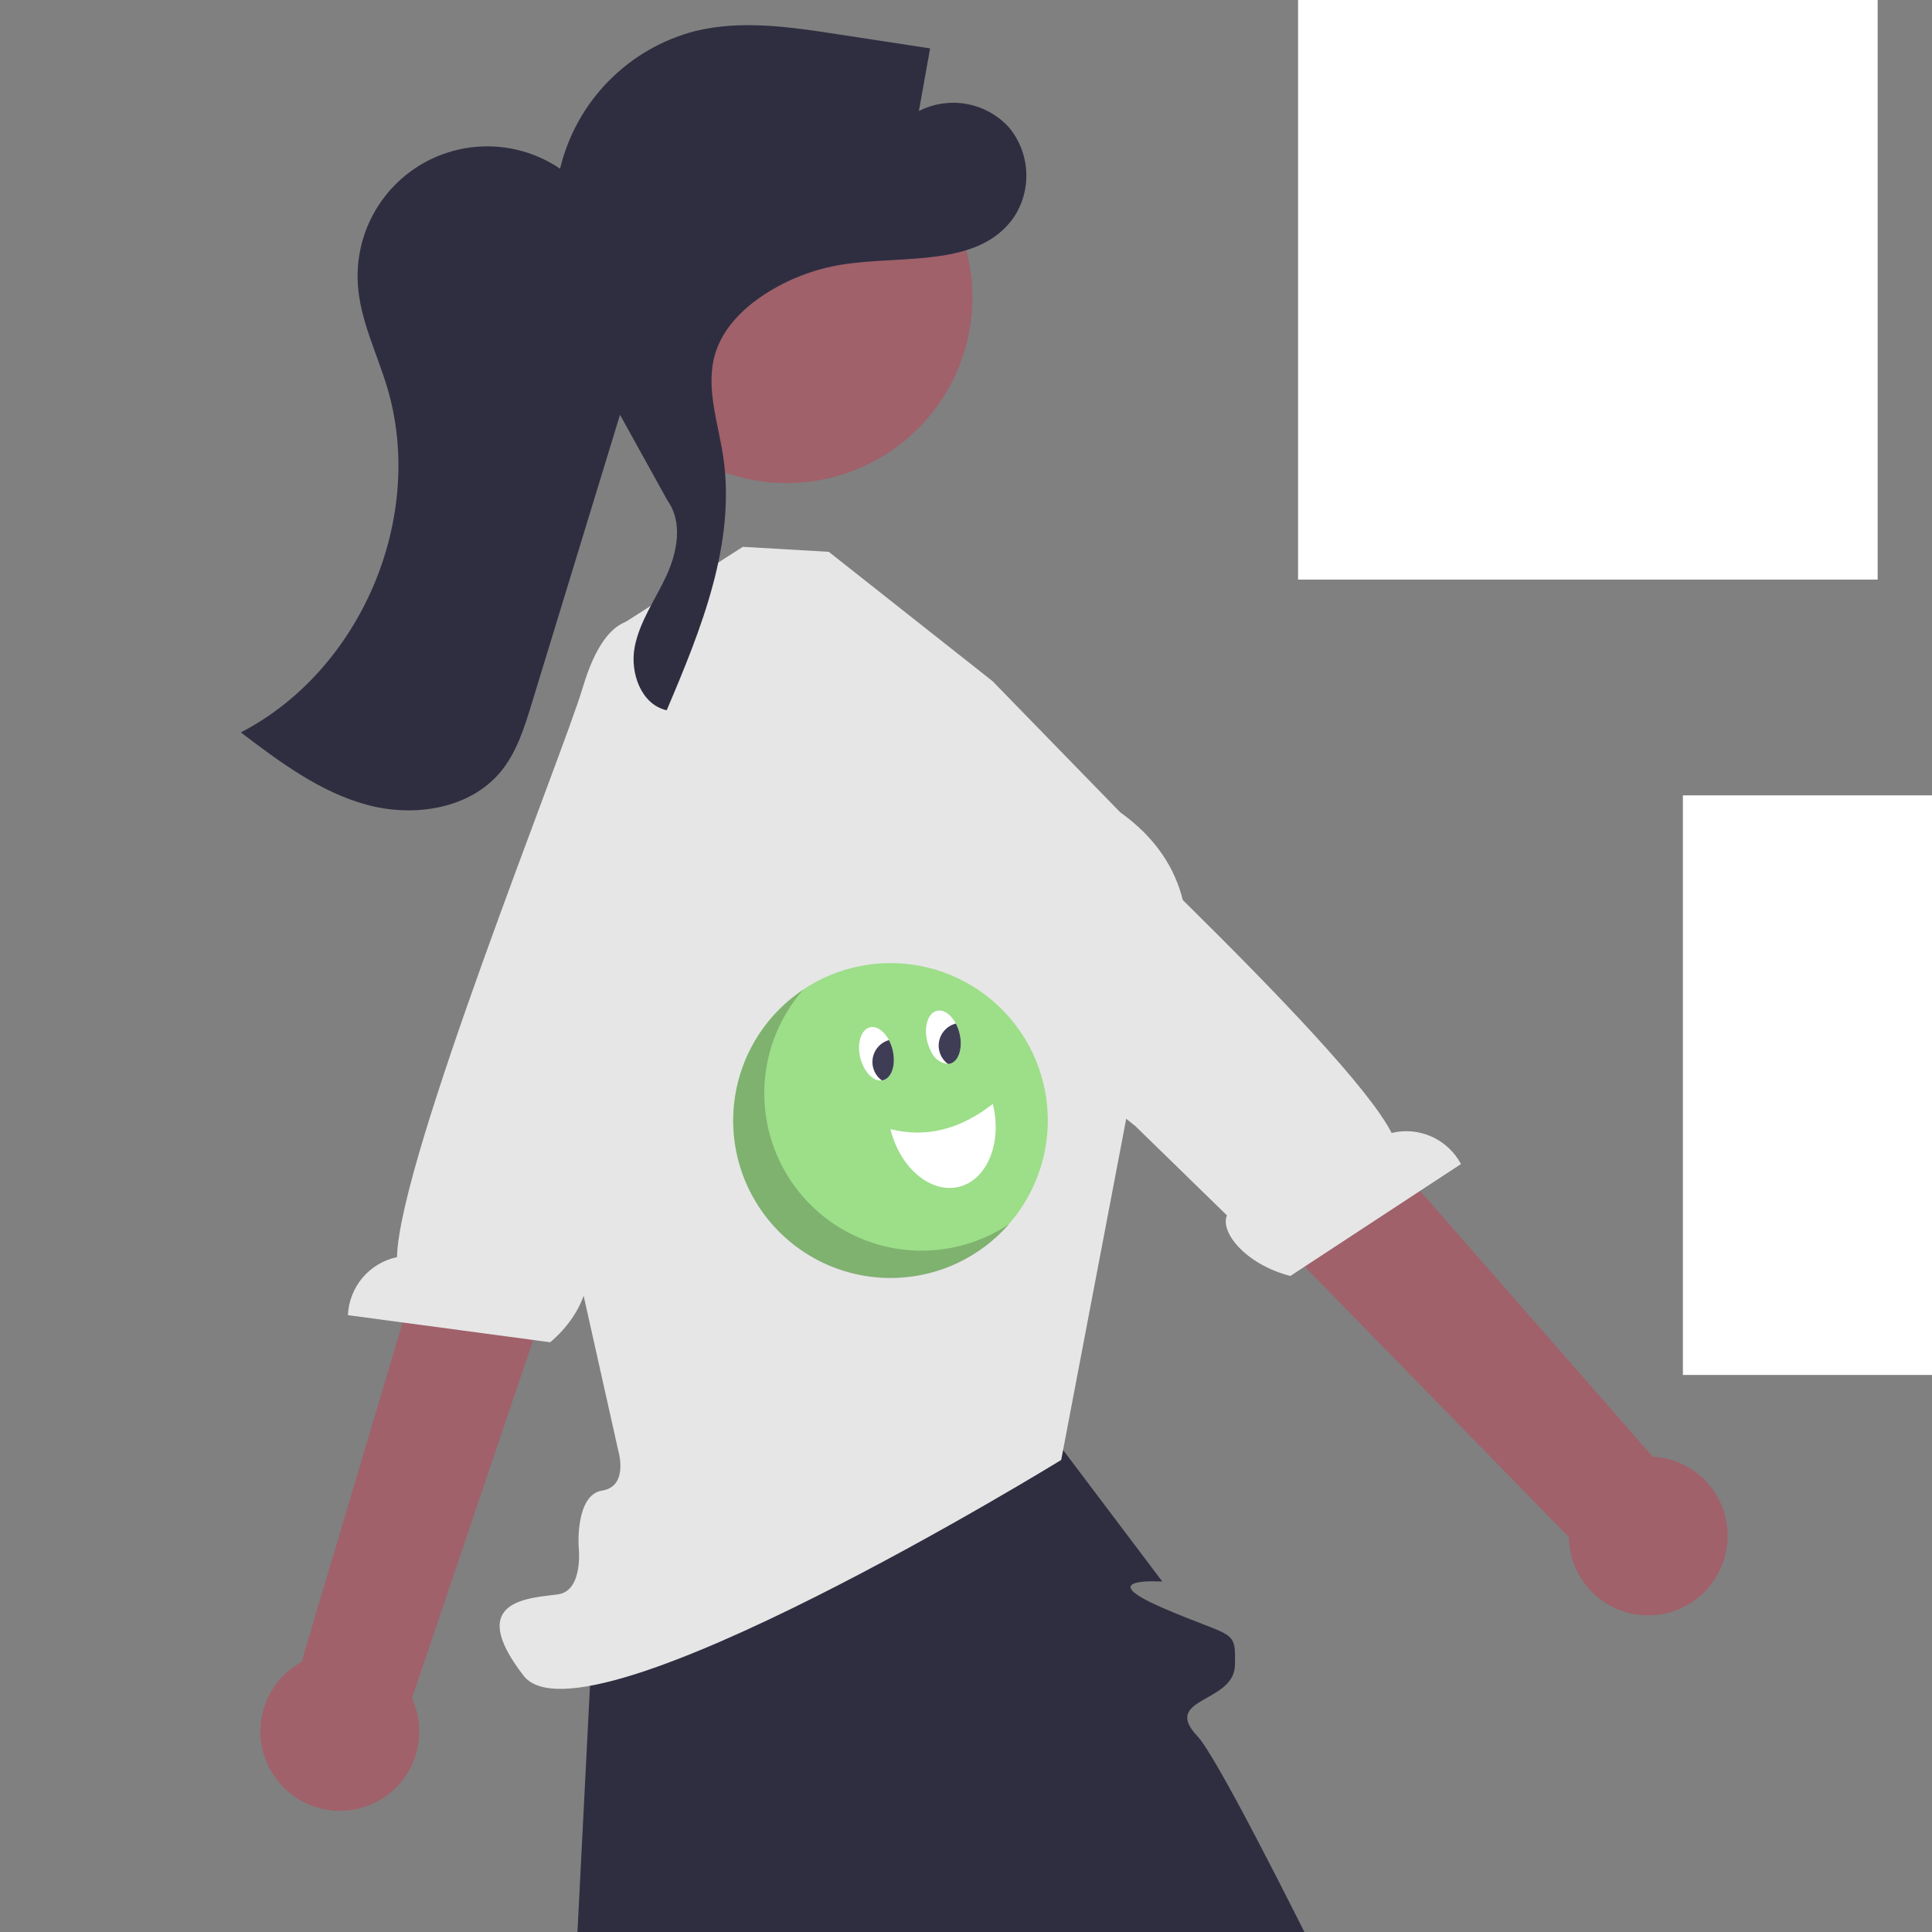 <svg xmlns="http://www.w3.org/2000/svg" xmlns:xlink="http://www.w3.org/1999/xlink" width="1080" zoomAndPan="magnify" viewBox="0 0 810 810" height="1080" preserveAspectRatio="xMidYMid meet" version="1.0"><rect x="0" y="0" width="810" height="810" fill="#808080" stroke="none"/><defs><clipPath id="70d3cdf796"><path d="M 544.219 0 L 787.219 0 L 787.219 243 L 544.219 243 Z M 544.219 0 " clip-rule="nonzero"/></clipPath><clipPath id="c0a63416dd"><path d="M 705.562 333.469 L 810 333.469 L 810 576.469 L 705.562 576.469 Z M 705.562 333.469 " clip-rule="nonzero"/></clipPath></defs><path fill="#2f2e41" d="M 433.004 591.082 L 487.32 663.09 C 487.32 663.09 457.324 661.008 487.32 674.051 C 517.316 687.09 518.168 682.484 517.742 698.289 C 517.316 714.094 486.738 711.734 502.027 727.914 C 517.316 744.098 619.73 959.25 619.73 959.25 C 619.73 959.25 535.812 1270.746 525.062 1283.457 C 514.316 1296.164 502.32 1284.164 514.316 1296.164 C 526.316 1308.164 541.316 1293.164 526.316 1308.164 C 511.316 1323.168 490.746 1349.641 490.746 1349.641 L 430.328 1341.168 C 430.328 1341.168 364.336 1278.16 469.324 1173.148 C 469.324 1173.148 495.754 1068.09 484.039 1068.113 C 472.324 1068.137 472.324 1085.074 472.324 1051.102 L 472.324 1017.133 L 333.289 756.605 C 333.289 756.605 244.562 687.375 245.953 655.73 C 247.348 624.086 433.004 591.082 433.004 591.082 Z M 433.004 591.082 " fill-opacity="1" fill-rule="nonzero"/><path fill="#2f2e41" d="M 334.34 663.09 C 334.34 663.09 397.332 981.125 388.332 990.129 C 379.332 999.129 379.332 1021.715 379.332 1021.715 L 235.348 1341.168 L 178.355 1344.168 C 177.012 1252.773 176.641 1183.445 226.352 1119.145 L 250.348 648.086 Z M 334.34 663.09 " fill-opacity="1" fill-rule="nonzero"/><path fill="#e6e6e6" d="M 416.117 285.566 L 347.465 231.352 L 311.43 229.258 L 257.953 263.523 L 244.859 330.336 L 213.895 405.578 L 259.312 608.625 C 259.312 608.625 263.574 623.195 252.41 624.945 C 241.246 626.695 242.586 648.176 242.586 648.176 C 242.586 648.176 244.859 666.789 234.02 668.426 C 223.18 670.066 194.273 670.066 219.566 702.594 C 244.859 735.121 444.914 612.098 444.914 612.098 L 473.969 459.602 C 473.969 459.602 530.32 383.898 469.637 340.543 Z M 416.117 285.566 " fill-opacity="1" fill-rule="nonzero"/><path fill="#a0616a" d="M 116.418 746.578 C 115.664 745.637 114.965 744.656 114.316 743.641 C 113.668 742.621 113.082 741.574 112.547 740.492 C 112.016 739.41 111.543 738.301 111.133 737.168 C 110.723 736.031 110.375 734.879 110.09 733.707 C 109.805 732.535 109.582 731.352 109.426 730.156 C 109.273 728.961 109.18 727.762 109.156 726.555 C 109.133 725.348 109.172 724.145 109.281 722.945 C 109.387 721.742 109.559 720.551 109.797 719.367 C 110.035 718.188 110.336 717.02 110.699 715.871 C 111.066 714.723 111.492 713.594 111.98 712.492 C 112.469 711.391 113.012 710.316 113.617 709.273 C 114.223 708.23 114.883 707.223 115.598 706.25 C 116.312 705.281 117.078 704.352 117.895 703.465 C 118.715 702.578 119.574 701.738 120.484 700.945 C 121.391 700.152 122.34 699.41 123.332 698.723 C 124.32 698.031 125.344 697.398 126.402 696.82 L 212.758 406.949 L 266.754 434.141 L 172.711 711.98 C 173.137 712.895 173.516 713.828 173.852 714.777 C 174.191 715.727 174.484 716.688 174.734 717.664 C 174.988 718.641 175.191 719.625 175.352 720.621 C 175.516 721.617 175.629 722.617 175.699 723.621 C 175.77 724.625 175.793 725.633 175.773 726.641 C 175.75 727.648 175.684 728.652 175.574 729.652 C 175.461 730.656 175.301 731.648 175.098 732.637 C 174.898 733.625 174.648 734.602 174.359 735.562 C 174.066 736.527 173.73 737.48 173.355 738.414 C 172.977 739.348 172.559 740.262 172.098 741.16 C 171.637 742.055 171.137 742.93 170.594 743.777 C 170.055 744.629 169.477 745.453 168.863 746.25 C 168.246 747.051 167.598 747.82 166.914 748.559 C 166.227 749.297 165.512 750.004 164.762 750.676 C 164.012 751.352 163.234 751.988 162.426 752.594 C 161.621 753.195 160.789 753.762 159.93 754.289 C 159.07 754.816 158.191 755.305 157.289 755.754 C 156.387 756.199 155.465 756.605 154.523 756.969 C 153.586 757.332 152.629 757.652 151.66 757.93 C 150.691 758.207 149.715 758.441 148.723 758.629 C 147.734 758.816 146.738 758.961 145.734 759.059 C 144.734 759.156 143.727 759.207 142.719 759.211 C 141.711 759.219 140.707 759.18 139.703 759.094 C 138.699 759.008 137.699 758.879 136.711 758.703 C 135.719 758.527 134.734 758.309 133.762 758.043 C 132.789 757.777 131.832 757.469 130.891 757.117 C 129.945 756.766 129.02 756.371 128.109 755.934 C 127.203 755.496 126.316 755.02 125.449 754.504 C 124.586 753.988 123.746 753.434 122.934 752.84 C 122.117 752.246 121.332 751.617 120.574 750.953 C 119.816 750.289 119.09 749.59 118.398 748.859 C 117.703 748.129 117.043 747.371 116.418 746.578 Z M 116.418 746.578 " fill-opacity="1" fill-rule="nonzero"/><path fill="#e6e6e6" d="M 270.355 260.84 C 270.355 260.84 254.918 252.633 244.363 288.141 C 235.91 316.566 167.324 485.879 166.449 527.047 C 165.047 527.344 163.68 527.754 162.348 528.277 C 161.012 528.801 159.73 529.43 158.5 530.164 C 157.273 530.898 156.113 531.73 155.02 532.656 C 153.926 533.586 152.918 534.594 151.992 535.688 C 151.066 536.781 150.238 537.945 149.504 539.176 C 148.773 540.406 148.145 541.691 147.625 543.023 C 147.102 544.359 146.695 545.727 146.402 547.129 C 146.105 548.531 145.93 549.949 145.867 551.383 L 230.668 562.746 C 245.484 550.246 249.371 533.363 243.641 528.352 L 262.051 478.055 L 338.863 318.02 L 281.617 266.574 Z M 270.355 260.84 " fill-opacity="1" fill-rule="nonzero"/><path fill="#a0616a" d="M 723.469 651.297 C 723.738 650.125 723.949 648.938 724.09 647.738 C 724.234 646.543 724.312 645.34 724.324 644.137 C 724.336 642.93 724.281 641.727 724.164 640.527 C 724.043 639.324 723.859 638.137 723.609 636.957 C 723.359 635.777 723.047 634.613 722.672 633.469 C 722.293 632.32 721.855 631.199 721.355 630.102 C 720.859 629.004 720.301 627.938 719.684 626.902 C 719.07 625.863 718.398 624.863 717.672 623.898 C 716.949 622.938 716.172 622.016 715.348 621.137 C 714.52 620.258 713.648 619.426 712.734 618.645 C 711.816 617.859 710.859 617.129 709.863 616.449 C 708.867 615.77 707.836 615.148 706.77 614.582 C 705.707 614.016 704.613 613.512 703.496 613.062 C 702.375 612.617 701.234 612.23 700.07 611.91 C 698.91 611.59 697.734 611.332 696.543 611.137 C 695.352 610.945 694.156 610.816 692.953 610.754 L 494.855 384.461 L 452.836 434.613 L 657.75 644.453 C 657.766 645.461 657.824 646.465 657.93 647.469 C 658.035 648.469 658.188 649.465 658.383 650.453 C 658.578 651.441 658.82 652.418 659.105 653.387 C 659.391 654.352 659.719 655.305 660.09 656.242 C 660.461 657.176 660.875 658.094 661.328 658.996 C 661.785 659.895 662.277 660.77 662.812 661.625 C 663.348 662.48 663.918 663.309 664.527 664.109 C 665.137 664.91 665.781 665.684 666.461 666.43 C 667.145 667.172 667.855 667.883 668.598 668.562 C 669.344 669.242 670.117 669.887 670.922 670.496 C 671.723 671.102 672.551 671.676 673.406 672.207 C 674.262 672.742 675.141 673.234 676.039 673.688 C 676.938 674.141 677.855 674.555 678.793 674.922 C 679.73 675.293 680.684 675.621 681.648 675.906 C 682.617 676.188 683.594 676.426 684.582 676.621 C 685.57 676.816 686.566 676.969 687.57 677.07 C 688.57 677.176 689.574 677.234 690.582 677.246 C 691.59 677.262 692.598 677.227 693.602 677.148 C 694.605 677.07 695.605 676.949 696.598 676.777 C 697.59 676.609 698.574 676.395 699.547 676.137 C 700.523 675.879 701.48 675.578 702.43 675.23 C 703.375 674.887 704.305 674.496 705.215 674.066 C 706.125 673.637 707.016 673.168 707.883 672.656 C 708.75 672.145 709.594 671.594 710.414 671.008 C 711.23 670.418 712.023 669.797 712.785 669.137 C 713.547 668.477 714.277 667.785 714.977 667.059 C 715.676 666.332 716.34 665.578 716.969 664.789 C 717.598 664.004 718.191 663.191 718.75 662.352 C 719.305 661.512 719.824 660.648 720.301 659.762 C 720.777 658.875 721.215 657.965 721.609 657.039 C 722.008 656.113 722.359 655.168 722.668 654.211 C 722.98 653.254 723.246 652.281 723.469 651.297 Z M 723.469 651.297 " fill-opacity="1" fill-rule="nonzero"/><path fill="#e6e6e6" d="M 374.664 279.91 C 374.664 279.91 385.031 265.836 409.902 293.285 C 429.812 315.258 564.855 438.254 583.441 474.996 C 584.836 474.656 586.246 474.434 587.672 474.328 C 589.102 474.223 590.531 474.238 591.957 474.367 C 593.383 474.5 594.789 474.746 596.176 475.109 C 597.559 475.473 598.906 475.949 600.215 476.535 C 601.52 477.121 602.77 477.809 603.965 478.602 C 605.156 479.395 606.277 480.281 607.324 481.258 C 608.371 482.238 609.332 483.297 610.203 484.434 C 611.074 485.57 611.848 486.77 612.52 488.035 L 540.977 534.961 C 522.211 530.102 511.406 516.559 514.406 509.559 L 476.059 472.172 L 337.613 361.102 L 366.984 289.949 Z M 374.664 279.91 " fill-opacity="1" fill-rule="nonzero"/><path fill="#a0616a" d="M 358.031 52.023 C 359.223 52.488 360.398 52.977 361.562 53.496 C 362.723 54.02 363.875 54.566 365.012 55.141 C 366.148 55.719 367.27 56.324 368.379 56.953 C 369.484 57.586 370.578 58.242 371.652 58.93 C 372.727 59.613 373.785 60.324 374.824 61.062 C 375.863 61.797 376.887 62.562 377.887 63.348 C 378.891 64.137 379.875 64.945 380.836 65.781 C 381.801 66.617 382.742 67.477 383.664 68.355 C 384.582 69.238 385.48 70.145 386.359 71.07 C 387.234 71.996 388.086 72.941 388.918 73.91 C 389.746 74.875 390.555 75.863 391.336 76.871 C 392.117 77.879 392.871 78.902 393.605 79.949 C 394.336 80.992 395.039 82.055 395.719 83.133 C 396.398 84.211 397.051 85.309 397.676 86.418 C 398.301 87.527 398.898 88.656 399.469 89.797 C 400.039 90.938 400.578 92.09 401.094 93.258 C 401.605 94.422 402.09 95.602 402.547 96.793 C 403 97.984 403.426 99.184 403.824 100.398 C 404.219 101.609 404.586 102.828 404.922 104.059 C 405.262 105.289 405.566 106.527 405.844 107.77 C 406.117 109.016 406.363 110.266 406.578 111.523 C 406.793 112.781 406.977 114.039 407.129 115.305 C 407.281 116.57 407.402 117.84 407.492 119.113 C 407.582 120.383 407.641 121.656 407.672 122.934 C 407.699 124.207 407.695 125.48 407.66 126.754 C 407.625 128.031 407.559 129.305 407.461 130.574 C 407.363 131.844 407.234 133.113 407.078 134.379 C 406.918 135.645 406.727 136.902 406.504 138.16 C 406.285 139.414 406.031 140.664 405.75 141.906 C 405.465 143.152 405.152 144.387 404.809 145.613 C 404.469 146.84 404.094 148.059 403.691 149.27 C 403.289 150.48 402.855 151.68 402.395 152.867 C 401.93 154.055 401.441 155.23 400.922 156.395 C 400.402 157.559 399.852 158.711 399.277 159.848 C 398.699 160.984 398.098 162.105 397.465 163.215 C 396.832 164.32 396.176 165.414 395.492 166.488 C 394.805 167.562 394.094 168.621 393.359 169.66 C 392.621 170.703 391.859 171.723 391.074 172.727 C 390.285 173.73 389.473 174.711 388.641 175.676 C 387.805 176.641 386.945 177.582 386.066 178.504 C 385.184 179.422 384.281 180.32 383.355 181.199 C 382.43 182.074 381.48 182.93 380.516 183.758 C 379.547 184.59 378.559 185.395 377.555 186.176 C 376.547 186.957 375.52 187.715 374.477 188.445 C 373.434 189.176 372.371 189.883 371.293 190.562 C 370.215 191.242 369.117 191.891 368.008 192.52 C 366.898 193.145 365.77 193.742 364.633 194.312 C 363.492 194.883 362.336 195.422 361.172 195.938 C 360.004 196.449 358.824 196.934 357.637 197.391 C 356.445 197.844 355.242 198.273 354.031 198.668 C 352.82 199.066 351.602 199.43 350.371 199.77 C 349.141 200.105 347.906 200.41 346.66 200.688 C 345.418 200.965 344.164 201.207 342.91 201.422 C 341.652 201.637 340.391 201.82 339.125 201.973 C 337.859 202.125 336.594 202.246 335.32 202.34 C 334.051 202.43 332.777 202.488 331.504 202.516 C 330.227 202.543 328.953 202.539 327.68 202.504 C 326.406 202.469 325.133 202.402 323.863 202.305 C 322.59 202.211 321.324 202.082 320.059 201.922 C 318.793 201.762 317.535 201.57 316.277 201.352 C 315.023 201.129 313.773 200.875 312.531 200.594 C 311.289 200.312 310.055 199.996 308.824 199.656 C 307.598 199.312 306.379 198.938 305.172 198.535 C 303.961 198.133 302.762 197.699 301.574 197.238 C 300.387 196.773 299.211 196.285 298.047 195.762 C 296.883 195.242 295.734 194.695 294.598 194.121 C 293.457 193.543 292.336 192.938 291.23 192.309 C 290.121 191.676 289.031 191.02 287.957 190.332 C 286.883 189.648 285.824 188.938 284.785 188.199 C 283.742 187.465 282.723 186.699 281.719 185.914 C 280.715 185.125 279.734 184.316 278.77 183.48 C 277.809 182.645 276.867 181.785 275.945 180.906 C 275.023 180.023 274.125 179.121 273.25 178.195 C 272.375 177.27 271.52 176.32 270.691 175.352 C 269.859 174.387 269.055 173.398 268.273 172.391 C 267.492 171.383 266.734 170.359 266.004 169.312 C 265.273 168.27 264.566 167.207 263.891 166.129 C 263.211 165.051 262.559 163.953 261.934 162.844 C 261.309 161.734 260.711 160.605 260.141 159.465 C 259.57 158.324 259.027 157.172 258.516 156.004 C 258 154.84 257.516 153.66 257.062 152.469 C 256.605 151.277 256.18 150.078 255.785 148.863 C 255.387 147.652 255.02 146.434 254.684 145.203 C 254.348 143.973 254.043 142.734 253.766 141.492 C 253.488 140.246 253.246 138.996 253.031 137.738 C 252.816 136.484 252.633 135.223 252.48 133.957 C 252.328 132.691 252.207 131.422 252.113 130.148 C 252.023 128.879 251.965 127.605 251.938 126.328 C 251.91 125.055 251.914 123.781 251.949 122.508 C 251.984 121.23 252.051 119.957 252.145 118.688 C 252.242 117.418 252.371 116.148 252.531 114.883 C 252.691 113.617 252.883 112.359 253.102 111.102 C 253.324 109.848 253.574 108.598 253.859 107.355 C 254.141 106.109 254.453 104.875 254.797 103.648 C 255.141 102.422 255.516 101.203 255.918 99.992 C 256.32 98.781 256.754 97.582 257.215 96.395 C 257.676 95.207 258.168 94.031 258.688 92.867 C 259.207 91.703 259.754 90.551 260.332 89.414 C 260.906 88.277 261.512 87.156 262.145 86.047 C 262.773 84.941 263.434 83.848 264.117 82.773 C 264.801 81.699 265.512 80.641 266.25 79.602 C 266.984 78.559 267.75 77.539 268.535 76.535 C 269.32 75.531 270.133 74.551 270.969 73.586 C 271.805 72.621 272.66 71.68 273.543 70.762 C 274.426 69.84 275.328 68.941 276.254 68.062 C 277.18 67.188 278.125 66.332 279.094 65.504 C 280.062 64.672 281.047 63.867 282.055 63.086 C 283.062 62.305 284.086 61.547 285.133 60.816 C 286.176 60.086 287.238 59.379 288.316 58.699 C 289.395 58.023 290.488 57.371 291.602 56.742 C 292.711 56.117 293.836 55.52 294.977 54.949 C 296.117 54.379 297.27 53.84 298.438 53.324 C 299.602 52.812 300.781 52.328 301.973 51.871 C 303.164 51.418 304.363 50.988 305.574 50.594 C 306.785 50.195 308.008 49.832 309.238 49.492 C 310.465 49.156 311.703 48.852 312.945 48.574 C 314.191 48.297 315.441 48.055 316.699 47.84 C 317.953 47.625 319.215 47.441 320.48 47.289 C 321.746 47.137 323.016 47.016 324.285 46.926 C 325.559 46.832 326.832 46.773 328.105 46.746 C 329.379 46.719 330.652 46.723 331.93 46.758 C 333.203 46.793 334.477 46.859 335.746 46.957 C 337.016 47.051 338.285 47.18 339.551 47.34 C 340.812 47.5 342.074 47.691 343.328 47.91 C 344.586 48.133 345.832 48.387 347.078 48.668 C 348.32 48.949 349.555 49.266 350.781 49.605 C 352.008 49.949 353.227 50.324 354.438 50.727 C 355.645 51.129 356.844 51.562 358.031 52.023 Z M 358.031 52.023 " fill-opacity="1" fill-rule="nonzero"/><path fill="#2f2e41" d="M 422.855 53.223 C 421.691 51.965 420.434 50.812 419.082 49.762 C 417.73 48.711 416.305 47.773 414.801 46.953 C 413.301 46.133 411.738 45.441 410.125 44.875 C 408.508 44.305 406.859 43.875 405.172 43.574 C 403.484 43.277 401.789 43.113 400.074 43.09 C 398.363 43.07 396.66 43.184 394.969 43.438 C 393.273 43.691 391.613 44.078 389.984 44.602 C 388.352 45.125 386.773 45.773 385.25 46.551 C 386.816 37.797 388.383 29.043 389.953 20.289 C 376.926 18.293 363.902 16.301 350.879 14.305 C 331.23 11.297 310.98 8.309 291.66 12.973 C 288.215 13.852 284.848 14.961 281.559 16.301 C 278.266 17.641 275.078 19.195 272 20.969 C 268.918 22.738 265.973 24.711 263.16 26.883 C 260.348 29.055 257.695 31.406 255.203 33.941 C 252.707 36.473 250.398 39.16 248.27 42.008 C 246.145 44.855 244.219 47.832 242.496 50.941 C 240.773 54.051 239.266 57.262 237.98 60.574 C 236.691 63.887 235.637 67.27 234.809 70.727 C 232.715 69.309 230.535 68.039 228.262 66.926 C 225.992 65.809 223.656 64.855 221.254 64.066 C 218.848 63.277 216.402 62.66 213.914 62.215 C 211.422 61.766 208.914 61.492 206.387 61.395 C 203.859 61.297 201.336 61.375 198.82 61.633 C 196.305 61.887 193.816 62.312 191.359 62.918 C 188.902 63.52 186.5 64.289 184.148 65.227 C 181.801 66.16 179.527 67.258 177.332 68.512 C 175.133 69.766 173.035 71.168 171.035 72.715 C 169.031 74.262 167.148 75.941 165.383 77.754 C 163.613 79.562 161.98 81.488 160.484 83.527 C 158.984 85.562 157.637 87.695 156.434 89.922 C 155.234 92.148 154.191 94.449 153.312 96.82 C 152.434 99.195 151.723 101.613 151.18 104.086 C 150.637 106.559 150.27 109.055 150.074 111.578 C 149.879 114.102 149.863 116.625 150.02 119.148 C 150.957 134.09 157.941 147.875 162.262 162.203 C 178.688 216.664 151.488 280.945 100.969 307.066 C 117.238 319.414 134.043 332.027 153.746 337.398 C 173.449 342.773 197.004 339.242 209.98 323.465 C 216.617 315.395 219.824 305.121 222.879 295.125 C 235.234 254.719 247.586 214.312 259.941 173.902 L 279.914 209.973 C 286.293 218.895 284.012 231.379 279.418 241.336 C 274.82 251.293 268.145 260.512 266.09 271.285 C 264.031 282.059 268.812 295.406 279.516 297.785 C 293.977 263.762 308.746 227.5 303.137 190.957 C 300.953 176.734 295.723 162.148 299.832 148.355 C 303.008 137.699 311.414 129.316 320.75 123.281 C 325.637 120.129 330.797 117.512 336.23 115.43 C 341.66 113.352 347.25 111.852 352.992 110.934 C 378.379 106.895 409.977 112.32 424.875 91.371 C 425.836 89.953 426.672 88.465 427.391 86.91 C 428.109 85.355 428.699 83.754 429.156 82.105 C 429.613 80.453 429.938 78.777 430.121 77.074 C 430.309 75.371 430.355 73.668 430.266 71.957 C 430.176 70.246 429.949 68.555 429.582 66.883 C 429.219 65.207 428.719 63.578 428.09 61.984 C 427.461 60.391 426.707 58.859 425.828 57.391 C 424.949 55.922 423.961 54.531 422.855 53.223 Z M 422.855 53.223 " fill-opacity="1" fill-rule="nonzero"/><path fill="#9dde89" d="M 439.301 469.754 C 439.301 470.832 439.273 471.91 439.219 472.988 C 439.168 474.066 439.09 475.145 438.98 476.219 C 438.875 477.293 438.746 478.363 438.586 479.434 C 438.426 480.5 438.242 481.562 438.031 482.625 C 437.82 483.684 437.586 484.734 437.324 485.781 C 437.062 486.832 436.773 487.871 436.461 488.902 C 436.145 489.938 435.809 490.961 435.445 491.977 C 435.082 492.996 434.691 494.004 434.277 495 C 433.867 495.996 433.43 496.984 432.969 497.961 C 432.504 498.938 432.02 499.898 431.512 500.852 C 431.004 501.805 430.473 502.742 429.914 503.672 C 429.359 504.598 428.785 505.508 428.184 506.406 C 427.586 507.305 426.961 508.188 426.32 509.055 C 425.676 509.922 425.012 510.77 424.328 511.605 C 423.645 512.441 422.938 513.258 422.215 514.059 C 421.488 514.859 420.746 515.641 419.98 516.402 C 419.219 517.168 418.438 517.91 417.637 518.637 C 416.836 519.359 416.02 520.066 415.184 520.75 C 414.352 521.438 413.5 522.102 412.633 522.742 C 411.766 523.387 410.883 524.008 409.984 524.609 C 409.09 525.207 408.176 525.785 407.25 526.34 C 406.324 526.895 405.387 527.426 404.434 527.938 C 403.48 528.445 402.52 528.93 401.543 529.391 C 400.566 529.855 399.578 530.293 398.582 530.703 C 397.586 531.117 396.578 531.508 395.562 531.871 C 394.547 532.234 393.52 532.574 392.488 532.887 C 391.453 533.199 390.414 533.488 389.367 533.75 C 388.32 534.012 387.266 534.25 386.207 534.461 C 385.148 534.668 384.086 534.855 383.02 535.012 C 381.953 535.172 380.879 535.305 379.805 535.41 C 378.73 535.516 377.656 535.594 376.578 535.648 C 375.5 535.699 374.422 535.727 373.34 535.727 C 372.262 535.727 371.184 535.699 370.105 535.648 C 369.027 535.594 367.949 535.516 366.875 535.41 C 365.801 535.305 364.73 535.172 363.664 535.012 C 362.594 534.855 361.531 534.668 360.473 534.461 C 359.414 534.25 358.359 534.012 357.312 533.75 C 356.266 533.488 355.227 533.199 354.195 532.887 C 353.16 532.574 352.137 532.234 351.121 531.871 C 350.105 531.508 349.098 531.117 348.098 530.703 C 347.102 530.293 346.117 529.855 345.141 529.391 C 344.164 528.93 343.199 528.445 342.246 527.938 C 341.297 527.426 340.355 526.895 339.43 526.34 C 338.504 525.785 337.594 525.207 336.695 524.609 C 335.797 524.008 334.918 523.387 334.051 522.742 C 333.184 522.102 332.332 521.438 331.496 520.75 C 330.664 520.066 329.844 519.359 329.047 518.637 C 328.246 517.91 327.465 517.168 326.699 516.402 C 325.938 515.641 325.195 514.859 324.469 514.059 C 323.742 513.258 323.039 512.441 322.355 511.605 C 321.668 510.77 321.004 509.922 320.363 509.055 C 319.719 508.188 319.098 507.305 318.496 506.406 C 317.898 505.508 317.32 504.598 316.766 503.668 C 316.211 502.742 315.68 501.805 315.172 500.852 C 314.66 499.898 314.176 498.938 313.715 497.961 C 313.254 496.984 312.816 495.996 312.402 495 C 311.988 494.004 311.602 492.996 311.238 491.977 C 310.875 490.961 310.535 489.938 310.223 488.902 C 309.91 487.871 309.621 486.832 309.359 485.781 C 309.098 484.734 308.859 483.684 308.648 482.625 C 308.438 481.562 308.254 480.5 308.098 479.434 C 307.938 478.363 307.805 477.293 307.699 476.219 C 307.594 475.145 307.516 474.066 307.461 472.988 C 307.41 471.91 307.383 470.832 307.383 469.754 C 307.383 468.672 307.41 467.594 307.461 466.516 C 307.516 465.438 307.594 464.359 307.699 463.285 C 307.805 462.211 307.938 461.141 308.098 460.07 C 308.254 459.004 308.438 457.941 308.648 456.883 C 308.859 455.824 309.098 454.77 309.359 453.723 C 309.621 452.676 309.91 451.633 310.223 450.602 C 310.535 449.566 310.875 448.543 311.238 447.527 C 311.602 446.508 311.988 445.504 312.402 444.504 C 312.816 443.508 313.254 442.52 313.715 441.543 C 314.176 440.57 314.66 439.605 315.172 438.652 C 315.68 437.699 316.211 436.762 316.766 435.836 C 317.32 434.91 317.898 433.996 318.496 433.098 C 319.098 432.203 319.719 431.32 320.363 430.453 C 321.004 429.586 321.668 428.734 322.355 427.898 C 323.039 427.062 323.742 426.246 324.469 425.445 C 325.195 424.648 325.938 423.863 326.699 423.102 C 327.465 422.34 328.246 421.594 329.047 420.867 C 329.844 420.145 330.664 419.438 331.496 418.754 C 332.332 418.07 333.184 417.406 334.051 416.762 C 334.918 416.117 335.797 415.496 336.695 414.898 C 337.594 414.297 338.504 413.719 339.43 413.164 C 340.355 412.609 341.297 412.078 342.246 411.566 C 343.199 411.059 344.164 410.574 345.141 410.113 C 346.117 409.652 347.102 409.215 348.098 408.801 C 349.098 408.387 350.105 408 351.121 407.633 C 352.137 407.27 353.16 406.934 354.195 406.617 C 355.227 406.305 356.266 406.02 357.312 405.754 C 358.359 405.492 359.414 405.258 360.473 405.047 C 361.531 404.836 362.594 404.652 363.664 404.492 C 364.73 404.332 365.801 404.203 366.875 404.098 C 367.949 403.988 369.027 403.91 370.105 403.859 C 371.184 403.805 372.262 403.777 373.34 403.777 C 374.422 403.777 375.5 403.805 376.578 403.859 C 377.656 403.91 378.73 403.988 379.805 404.098 C 380.879 404.203 381.953 404.332 383.02 404.492 C 384.086 404.652 385.148 404.836 386.207 405.047 C 387.266 405.258 388.32 405.492 389.367 405.754 C 390.414 406.02 391.453 406.305 392.488 406.617 C 393.52 406.934 394.547 407.27 395.562 407.633 C 396.578 408 397.586 408.387 398.582 408.801 C 399.578 409.215 400.566 409.652 401.543 410.113 C 402.52 410.574 403.48 411.059 404.434 411.566 C 405.387 412.078 406.324 412.609 407.25 413.164 C 408.176 413.719 409.09 414.297 409.984 414.898 C 410.883 415.496 411.766 416.117 412.633 416.762 C 413.5 417.406 414.352 418.07 415.184 418.754 C 416.02 419.438 416.836 420.145 417.637 420.867 C 418.438 421.594 419.219 422.34 419.98 423.102 C 420.746 423.863 421.488 424.648 422.215 425.445 C 422.938 426.246 423.645 427.062 424.328 427.898 C 425.012 428.734 425.676 429.586 426.32 430.453 C 426.961 431.32 427.586 432.203 428.184 433.098 C 428.785 433.996 429.359 434.91 429.914 435.836 C 430.473 436.762 431.004 437.699 431.512 438.652 C 432.02 439.605 432.504 440.57 432.969 441.543 C 433.43 442.52 433.867 443.508 434.277 444.504 C 434.691 445.504 435.082 446.508 435.445 447.527 C 435.809 448.543 436.145 449.566 436.461 450.602 C 436.773 451.633 437.062 452.676 437.324 453.723 C 437.586 454.77 437.82 455.824 438.031 456.883 C 438.242 457.941 438.426 459.004 438.586 460.07 C 438.746 461.141 438.875 462.211 438.98 463.285 C 439.09 464.359 439.168 465.438 439.219 466.516 C 439.273 467.594 439.301 468.672 439.301 469.754 Z M 439.301 469.754 " fill-opacity="1" fill-rule="nonzero"/><path fill="#ffffff" d="M 388.738 436.551 C 389.09 437.992 389.613 439.367 390.301 440.676 C 390.59 441.414 390.977 442.098 391.453 442.73 C 391.934 443.359 392.488 443.914 393.121 444.391 C 393.754 444.867 394.438 445.25 395.176 445.539 C 395.914 445.824 396.676 446.008 397.465 446.082 C 397.73 446.07 397.992 446.031 398.25 445.969 C 401.07 445.273 402.789 441.855 402.816 437.59 C 402.816 436.109 402.641 434.648 402.281 433.211 C 401.938 431.785 401.422 430.426 400.738 429.125 C 398.734 425.344 395.609 423.094 392.781 423.793 C 389.035 424.715 387.23 430.43 388.738 436.551 Z M 388.738 436.551 " fill-opacity="1" fill-rule="nonzero"/><path fill="#3f3d56" d="M 393.824 440.656 C 394.09 441.75 394.535 442.762 395.164 443.691 C 395.789 444.625 396.555 445.422 397.465 446.082 C 397.73 446.07 397.992 446.031 398.25 445.969 C 401.07 445.273 402.789 441.855 402.816 437.59 C 402.816 436.109 402.641 434.648 402.281 433.211 C 401.938 431.785 401.422 430.426 400.738 429.125 C 400.133 429.277 399.551 429.488 398.988 429.758 C 398.422 430.023 397.891 430.344 397.391 430.715 C 396.891 431.09 396.43 431.504 396.012 431.969 C 395.594 432.43 395.223 432.93 394.902 433.465 C 394.582 434 394.316 434.559 394.105 435.148 C 393.895 435.734 393.742 436.336 393.648 436.953 C 393.559 437.57 393.523 438.191 393.555 438.812 C 393.582 439.438 393.672 440.051 393.824 440.656 Z M 393.824 440.656 " fill-opacity="1" fill-rule="nonzero"/><path fill="#ffffff" d="M 360.684 443.473 C 362.133 449.352 366.113 453.469 369.742 452.977 C 369.895 452.957 370.043 452.926 370.195 452.891 C 373.93 451.969 375.738 446.254 374.227 440.133 C 373.883 438.711 373.367 437.352 372.688 436.055 C 370.68 432.262 367.555 430.016 364.727 430.715 C 360.98 431.637 359.176 437.352 360.684 443.473 Z M 360.684 443.473 " fill-opacity="1" fill-rule="nonzero"/><path fill="#3f3d56" d="M 366.047 447.508 C 366.316 448.613 366.77 449.633 367.402 450.574 C 368.039 451.516 368.82 452.312 369.742 452.977 C 369.895 452.957 370.043 452.926 370.195 452.891 C 373.93 451.969 375.738 446.254 374.227 440.133 C 373.883 438.711 373.367 437.352 372.688 436.055 C 372.098 436.223 371.531 436.445 370.984 436.723 C 370.441 437 369.926 437.324 369.445 437.699 C 368.961 438.078 368.52 438.496 368.117 438.957 C 367.715 439.418 367.359 439.91 367.055 440.441 C 366.746 440.969 366.492 441.523 366.293 442.102 C 366.094 442.68 365.949 443.273 365.863 443.879 C 365.777 444.484 365.75 445.09 365.777 445.703 C 365.809 446.312 365.898 446.914 366.047 447.508 Z M 366.047 447.508 " fill-opacity="1" fill-rule="nonzero"/><path fill="#ffffff" d="M 416.25 462.812 C 420.266 479.086 413.906 494.648 402.055 497.574 C 390.199 500.5 377.336 489.676 373.324 473.402 C 387.953 477.074 402.27 473.77 416.25 462.812 Z M 416.25 462.812 " fill-opacity="1" fill-rule="nonzero"/><path fill="#000000" d="M 309.305 485.676 C 308.902 484.043 308.562 482.398 308.289 480.742 C 308.012 479.082 307.797 477.418 307.648 475.742 C 307.5 474.07 307.414 472.391 307.391 470.711 C 307.371 469.027 307.414 467.352 307.52 465.672 C 307.629 463.996 307.797 462.324 308.031 460.66 C 308.27 458.996 308.566 457.34 308.926 455.699 C 309.289 454.059 309.711 452.434 310.195 450.824 C 310.68 449.215 311.227 447.625 311.832 446.059 C 312.438 444.488 313.105 442.949 313.828 441.43 C 314.555 439.914 315.332 438.426 316.172 436.969 C 317.008 435.512 317.902 434.09 318.848 432.699 C 319.797 431.312 320.793 429.961 321.844 428.648 C 322.895 427.336 323.992 426.066 325.137 424.836 C 326.285 423.605 327.477 422.426 328.715 421.285 C 329.949 420.148 331.23 419.059 332.551 418.02 C 333.871 416.98 335.23 415.992 336.625 415.055 C 335.324 416.547 334.098 418.098 332.938 419.699 C 331.777 421.301 330.691 422.953 329.68 424.652 C 328.668 426.355 327.738 428.098 326.883 429.883 C 326.027 431.668 325.254 433.484 324.566 435.34 C 323.875 437.195 323.27 439.074 322.746 440.984 C 322.227 442.891 321.789 444.82 321.441 446.77 C 321.094 448.715 320.836 450.676 320.664 452.645 C 320.492 454.617 320.406 456.59 320.414 458.57 C 320.418 460.551 320.512 462.523 320.695 464.492 C 320.879 466.465 321.152 468.422 321.512 470.367 C 321.871 472.312 322.316 474.238 322.848 476.145 C 323.383 478.051 324 479.926 324.699 481.777 C 325.402 483.625 326.184 485.441 327.047 487.223 C 327.914 489 328.855 490.738 329.879 492.434 C 330.898 494.125 331.992 495.773 333.16 497.367 C 334.332 498.965 335.57 500.504 336.875 501.988 C 338.184 503.473 339.555 504.898 340.992 506.258 C 342.426 507.621 343.918 508.914 345.473 510.141 C 347.023 511.367 348.629 512.523 350.281 513.605 C 351.938 514.688 353.641 515.695 355.387 516.625 C 357.133 517.555 358.918 518.402 360.738 519.172 C 362.562 519.941 364.414 520.625 366.301 521.23 C 368.184 521.832 370.09 522.348 372.02 522.777 C 373.953 523.207 375.898 523.551 377.859 523.809 C 379.82 524.062 381.789 524.23 383.766 524.309 C 385.742 524.387 387.719 524.375 389.695 524.277 C 391.672 524.176 393.637 523.988 395.598 523.711 C 397.555 523.438 399.496 523.07 401.422 522.621 C 403.348 522.168 405.25 521.633 407.129 521.012 C 409.008 520.387 410.852 519.684 412.668 518.895 C 414.48 518.105 416.258 517.238 417.992 516.289 C 419.727 515.34 421.418 514.316 423.062 513.215 C 421.09 515.484 418.973 517.605 416.707 519.582 C 414.445 521.559 412.059 523.371 409.547 525.02 C 407.035 526.672 404.426 528.145 401.715 529.438 C 399 530.73 396.215 531.832 393.352 532.746 C 390.488 533.656 387.578 534.371 384.617 534.883 C 381.656 535.398 378.676 535.707 375.672 535.816 C 372.672 535.922 369.676 535.824 366.684 535.52 C 363.695 535.219 360.742 534.711 357.82 534.004 C 354.902 533.297 352.043 532.395 349.246 531.297 C 346.449 530.199 343.742 528.918 341.117 527.449 C 338.496 525.98 335.988 524.34 333.59 522.531 C 331.191 520.719 328.93 518.754 326.801 516.633 C 324.672 514.512 322.699 512.258 320.879 509.867 C 319.055 507.477 317.406 504.973 315.93 502.355 C 314.449 499.738 313.156 497.035 312.047 494.242 C 310.938 491.449 310.023 488.594 309.305 485.676 Z M 309.305 485.676 " fill-opacity="0.2" fill-rule="nonzero"/><path fill="#f2f2f2" d="M 671.668 80.344 C 671.668 81.617 671.605 82.887 671.48 84.152 C 671.355 85.418 671.168 86.676 670.922 87.922 C 670.672 89.168 670.363 90.402 669.996 91.617 C 669.625 92.836 669.199 94.031 668.711 95.207 C 668.227 96.383 667.684 97.531 667.082 98.652 C 666.484 99.773 665.832 100.863 665.125 101.922 C 664.418 102.98 663.66 104 662.855 104.984 C 662.047 105.965 661.195 106.906 660.297 107.809 C 659.395 108.707 658.453 109.559 657.473 110.367 C 656.488 111.172 655.469 111.93 654.41 112.637 C 653.355 113.344 652.266 113.996 651.145 114.598 C 650.023 115.195 648.875 115.738 647.699 116.227 C 646.523 116.711 645.328 117.141 644.109 117.508 C 642.895 117.879 641.664 118.188 640.414 118.434 C 639.168 118.684 637.91 118.871 636.645 118.996 C 635.379 119.121 634.113 119.18 632.84 119.18 C 631.57 119.18 630.301 119.121 629.035 118.996 C 627.77 118.871 626.512 118.684 625.266 118.434 C 624.02 118.188 622.785 117.879 621.57 117.508 C 620.352 117.141 619.156 116.711 617.98 116.227 C 616.809 115.738 615.66 115.195 614.539 114.598 C 613.414 113.996 612.328 113.344 611.27 112.637 C 610.211 111.93 609.191 111.172 608.207 110.367 C 607.227 109.559 606.285 108.707 605.387 107.809 C 604.484 106.906 603.633 105.965 602.828 104.984 C 602.02 104 601.262 102.98 600.559 101.922 C 599.852 100.863 599.195 99.773 598.598 98.652 C 598 97.531 597.457 96.383 596.969 95.207 C 596.48 94.031 596.055 92.836 595.684 91.617 C 595.316 90.402 595.008 89.168 594.758 87.922 C 594.512 86.676 594.324 85.418 594.199 84.152 C 594.074 82.887 594.012 81.617 594.012 80.344 C 594.012 79.074 594.074 77.805 594.199 76.539 C 594.324 75.273 594.512 74.016 594.758 72.77 C 595.008 71.52 595.316 70.289 595.684 69.07 C 596.055 67.855 596.48 66.66 596.969 65.484 C 597.457 64.309 598 63.16 598.598 62.039 C 599.195 60.918 599.852 59.828 600.559 58.77 C 601.262 57.711 602.02 56.691 602.828 55.707 C 603.633 54.727 604.484 53.785 605.387 52.883 C 606.285 51.984 607.227 51.133 608.207 50.324 C 609.191 49.52 610.211 48.762 611.27 48.055 C 612.328 47.348 613.414 46.695 614.539 46.094 C 615.66 45.496 616.809 44.953 617.98 44.465 C 619.156 43.98 620.352 43.551 621.57 43.18 C 622.785 42.812 624.02 42.504 625.266 42.254 C 626.512 42.008 627.77 41.82 629.035 41.695 C 630.301 41.57 631.57 41.508 632.84 41.508 C 634.113 41.508 635.379 41.57 636.645 41.695 C 637.91 41.82 639.168 42.008 640.414 42.254 C 641.664 42.504 642.895 42.812 644.109 43.18 C 645.328 43.551 646.523 43.98 647.699 44.465 C 648.875 44.953 650.023 45.496 651.145 46.094 C 652.266 46.695 653.355 47.348 654.41 48.055 C 655.469 48.762 656.488 49.52 657.473 50.324 C 658.453 51.133 659.395 51.984 660.297 52.883 C 661.195 53.785 662.047 54.727 662.855 55.707 C 663.66 56.691 664.418 57.711 665.125 58.77 C 665.832 59.828 666.484 60.918 667.082 62.039 C 667.684 63.16 668.227 64.309 668.711 65.484 C 669.199 66.66 669.625 67.855 669.996 69.07 C 670.363 70.289 670.672 71.52 670.922 72.77 C 671.168 74.016 671.355 75.273 671.48 76.539 C 671.605 77.805 671.668 79.074 671.668 80.344 Z M 671.668 80.344 " fill-opacity="1" fill-rule="nonzero"/><path fill="#ffffff" d="M 637.758 64.156 C 637.719 65.027 637.785 65.891 637.957 66.746 C 637.996 67.207 638.102 67.66 638.266 68.094 C 638.434 68.531 638.652 68.934 638.934 69.309 C 639.211 69.684 639.531 70.016 639.902 70.297 C 640.27 70.582 640.672 70.812 641.105 70.988 C 641.258 71.023 641.41 71.047 641.566 71.055 C 643.273 71.129 644.812 69.484 645.539 67.082 C 645.785 66.242 645.926 65.391 645.965 64.52 C 646.004 63.656 645.941 62.801 645.77 61.957 C 645.266 59.484 643.875 57.695 642.16 57.621 C 639.891 57.52 637.922 60.449 637.758 64.156 Z M 637.758 64.156 " fill-opacity="1" fill-rule="nonzero"/><path fill="#f2f2f2" d="M 639.949 67.316 C 639.887 68.684 640.27 69.906 641.105 70.988 C 641.258 71.023 641.41 71.047 641.566 71.055 C 643.273 71.129 644.812 69.484 645.539 67.082 C 645.785 66.242 645.926 65.391 645.965 64.52 C 646.004 63.656 645.941 62.801 645.77 61.957 C 645.402 61.941 645.039 61.961 644.676 62.02 C 644.312 62.078 643.961 62.168 643.613 62.297 C 643.27 62.422 642.941 62.582 642.629 62.773 C 642.316 62.965 642.023 63.188 641.754 63.434 C 641.484 63.684 641.238 63.957 641.023 64.254 C 640.805 64.551 640.621 64.863 640.465 65.199 C 640.312 65.531 640.191 65.875 640.102 66.23 C 640.016 66.59 639.965 66.949 639.949 67.316 Z M 639.949 67.316 " fill-opacity="1" fill-rule="nonzero"/><path fill="#ffffff" d="M 620.766 63.402 C 620.609 66.961 622.172 69.949 624.305 70.273 C 624.395 70.289 624.484 70.297 624.574 70.301 C 626.836 70.402 628.805 67.473 628.969 63.766 C 629.012 62.906 628.945 62.051 628.777 61.207 C 628.273 58.734 626.883 56.945 625.168 56.867 C 622.898 56.766 620.93 59.695 620.766 63.402 Z M 620.766 63.402 " fill-opacity="1" fill-rule="nonzero"/><path fill="#f2f2f2" d="M 623.125 66.574 C 623.059 67.953 623.453 69.184 624.305 70.273 C 624.395 70.289 624.484 70.297 624.574 70.301 C 626.836 70.402 628.805 67.473 628.969 63.766 C 629.012 62.906 628.945 62.051 628.777 61.207 C 628.418 61.203 628.059 61.234 627.707 61.301 C 627.352 61.367 627.008 61.465 626.672 61.598 C 626.336 61.73 626.02 61.895 625.715 62.086 C 625.41 62.281 625.129 62.5 624.867 62.75 C 624.605 62.996 624.371 63.266 624.16 63.559 C 623.953 63.852 623.773 64.164 623.625 64.492 C 623.473 64.82 623.359 65.156 623.273 65.508 C 623.191 65.859 623.141 66.211 623.125 66.574 Z M 623.125 66.574 " fill-opacity="1" fill-rule="nonzero"/><path fill="#ffffff" d="M 648.938 83.555 C 648.5 93.414 642.324 101.148 635.145 100.828 C 627.965 100.512 622.496 92.262 622.934 82.402 C 624.895 83.535 626.965 84.418 629.137 85.051 C 631.312 85.688 633.531 86.055 635.793 86.152 C 638.059 86.254 640.301 86.086 642.52 85.645 C 644.742 85.207 646.883 84.508 648.938 83.555 Z M 648.938 83.555 " fill-opacity="1" fill-rule="nonzero"/><path fill="#f2f2f2" d="M 876.699 482.078 C 876.699 483.352 876.641 484.621 876.516 485.887 C 876.391 487.152 876.203 488.41 875.953 489.656 C 875.707 490.902 875.398 492.137 875.027 493.352 C 874.66 494.57 874.23 495.766 873.746 496.941 C 873.258 498.117 872.715 499.266 872.117 500.387 C 871.516 501.508 870.863 502.598 870.156 503.656 C 869.449 504.715 868.695 505.734 867.887 506.719 C 867.082 507.699 866.227 508.641 865.328 509.539 C 864.43 510.441 863.488 511.293 862.504 512.102 C 861.523 512.906 860.504 513.664 859.445 514.371 C 858.387 515.078 857.297 515.73 856.176 516.332 C 855.055 516.93 853.906 517.473 852.73 517.961 C 851.559 518.445 850.363 518.875 849.145 519.242 C 847.93 519.613 846.695 519.922 845.449 520.168 C 844.203 520.418 842.945 520.605 841.68 520.73 C 840.414 520.855 839.145 520.914 837.875 520.914 C 836.602 520.914 835.332 520.855 834.066 520.73 C 832.801 520.605 831.547 520.418 830.301 520.168 C 829.051 519.922 827.82 519.613 826.602 519.242 C 825.387 518.875 824.191 518.445 823.016 517.961 C 821.84 517.473 820.691 516.93 819.57 516.332 C 818.449 515.73 817.359 515.078 816.301 514.371 C 815.246 513.664 814.227 512.906 813.242 512.102 C 812.258 511.293 811.316 510.441 810.418 509.543 C 809.52 508.641 808.668 507.699 807.859 506.719 C 807.055 505.734 806.297 504.715 805.59 503.656 C 804.883 502.598 804.23 501.508 803.633 500.387 C 803.031 499.266 802.488 498.117 802.004 496.941 C 801.516 495.766 801.086 494.57 800.719 493.352 C 800.348 492.137 800.039 490.902 799.793 489.656 C 799.543 488.41 799.359 487.152 799.234 485.887 C 799.109 484.621 799.047 483.352 799.047 482.078 C 799.047 480.809 799.109 479.539 799.234 478.273 C 799.359 477.008 799.543 475.75 799.793 474.504 C 800.039 473.254 800.348 472.023 800.719 470.805 C 801.086 469.59 801.516 468.395 802.004 467.219 C 802.488 466.043 803.031 464.895 803.633 463.773 C 804.23 462.652 804.883 461.562 805.59 460.504 C 806.297 459.445 807.055 458.426 807.859 457.441 C 808.668 456.461 809.52 455.52 810.418 454.617 C 811.316 453.719 812.258 452.867 813.242 452.059 C 814.227 451.254 815.246 450.496 816.301 449.789 C 817.359 449.082 818.449 448.43 819.57 447.828 C 820.691 447.23 821.84 446.688 823.016 446.199 C 824.191 445.715 825.387 445.285 826.602 444.914 C 827.82 444.547 829.051 444.238 830.301 443.988 C 831.547 443.742 832.801 443.555 834.066 443.43 C 835.332 443.305 836.602 443.242 837.875 443.242 C 839.145 443.242 840.414 443.305 841.68 443.43 C 842.945 443.555 844.203 443.742 845.449 443.988 C 846.695 444.238 847.93 444.547 849.145 444.914 C 850.363 445.285 851.559 445.715 852.73 446.199 C 853.906 446.688 855.055 447.23 856.176 447.828 C 857.297 448.43 858.387 449.082 859.445 449.789 C 860.504 450.496 861.523 451.254 862.504 452.059 C 863.488 452.867 864.43 453.719 865.328 454.617 C 866.227 455.52 867.082 456.461 867.887 457.441 C 868.695 458.426 869.449 459.445 870.156 460.504 C 870.863 461.562 871.516 462.652 872.117 463.773 C 872.715 464.895 873.258 466.043 873.746 467.219 C 874.23 468.395 874.66 469.59 875.027 470.805 C 875.398 472.023 875.707 473.254 875.953 474.504 C 876.203 475.75 876.391 477.008 876.516 478.273 C 876.641 479.539 876.699 480.809 876.699 482.078 Z M 876.699 482.078 " fill-opacity="1" fill-rule="nonzero"/><g clip-path="url(#70d3cdf796)"><path fill="#ffffff" d="M 544.219 0 L 787.219 0 L 787.219 243 L 544.219 243 Z M 544.219 0 " fill-opacity="1" fill-rule="nonzero"/></g><g clip-path="url(#c0a63416dd)"><path fill="#ffffff" d="M 705.562 333.469 L 948.562 333.469 L 948.562 576.469 L 705.562 576.469 Z M 705.562 333.469 " fill-opacity="1" fill-rule="nonzero"/></g></svg>